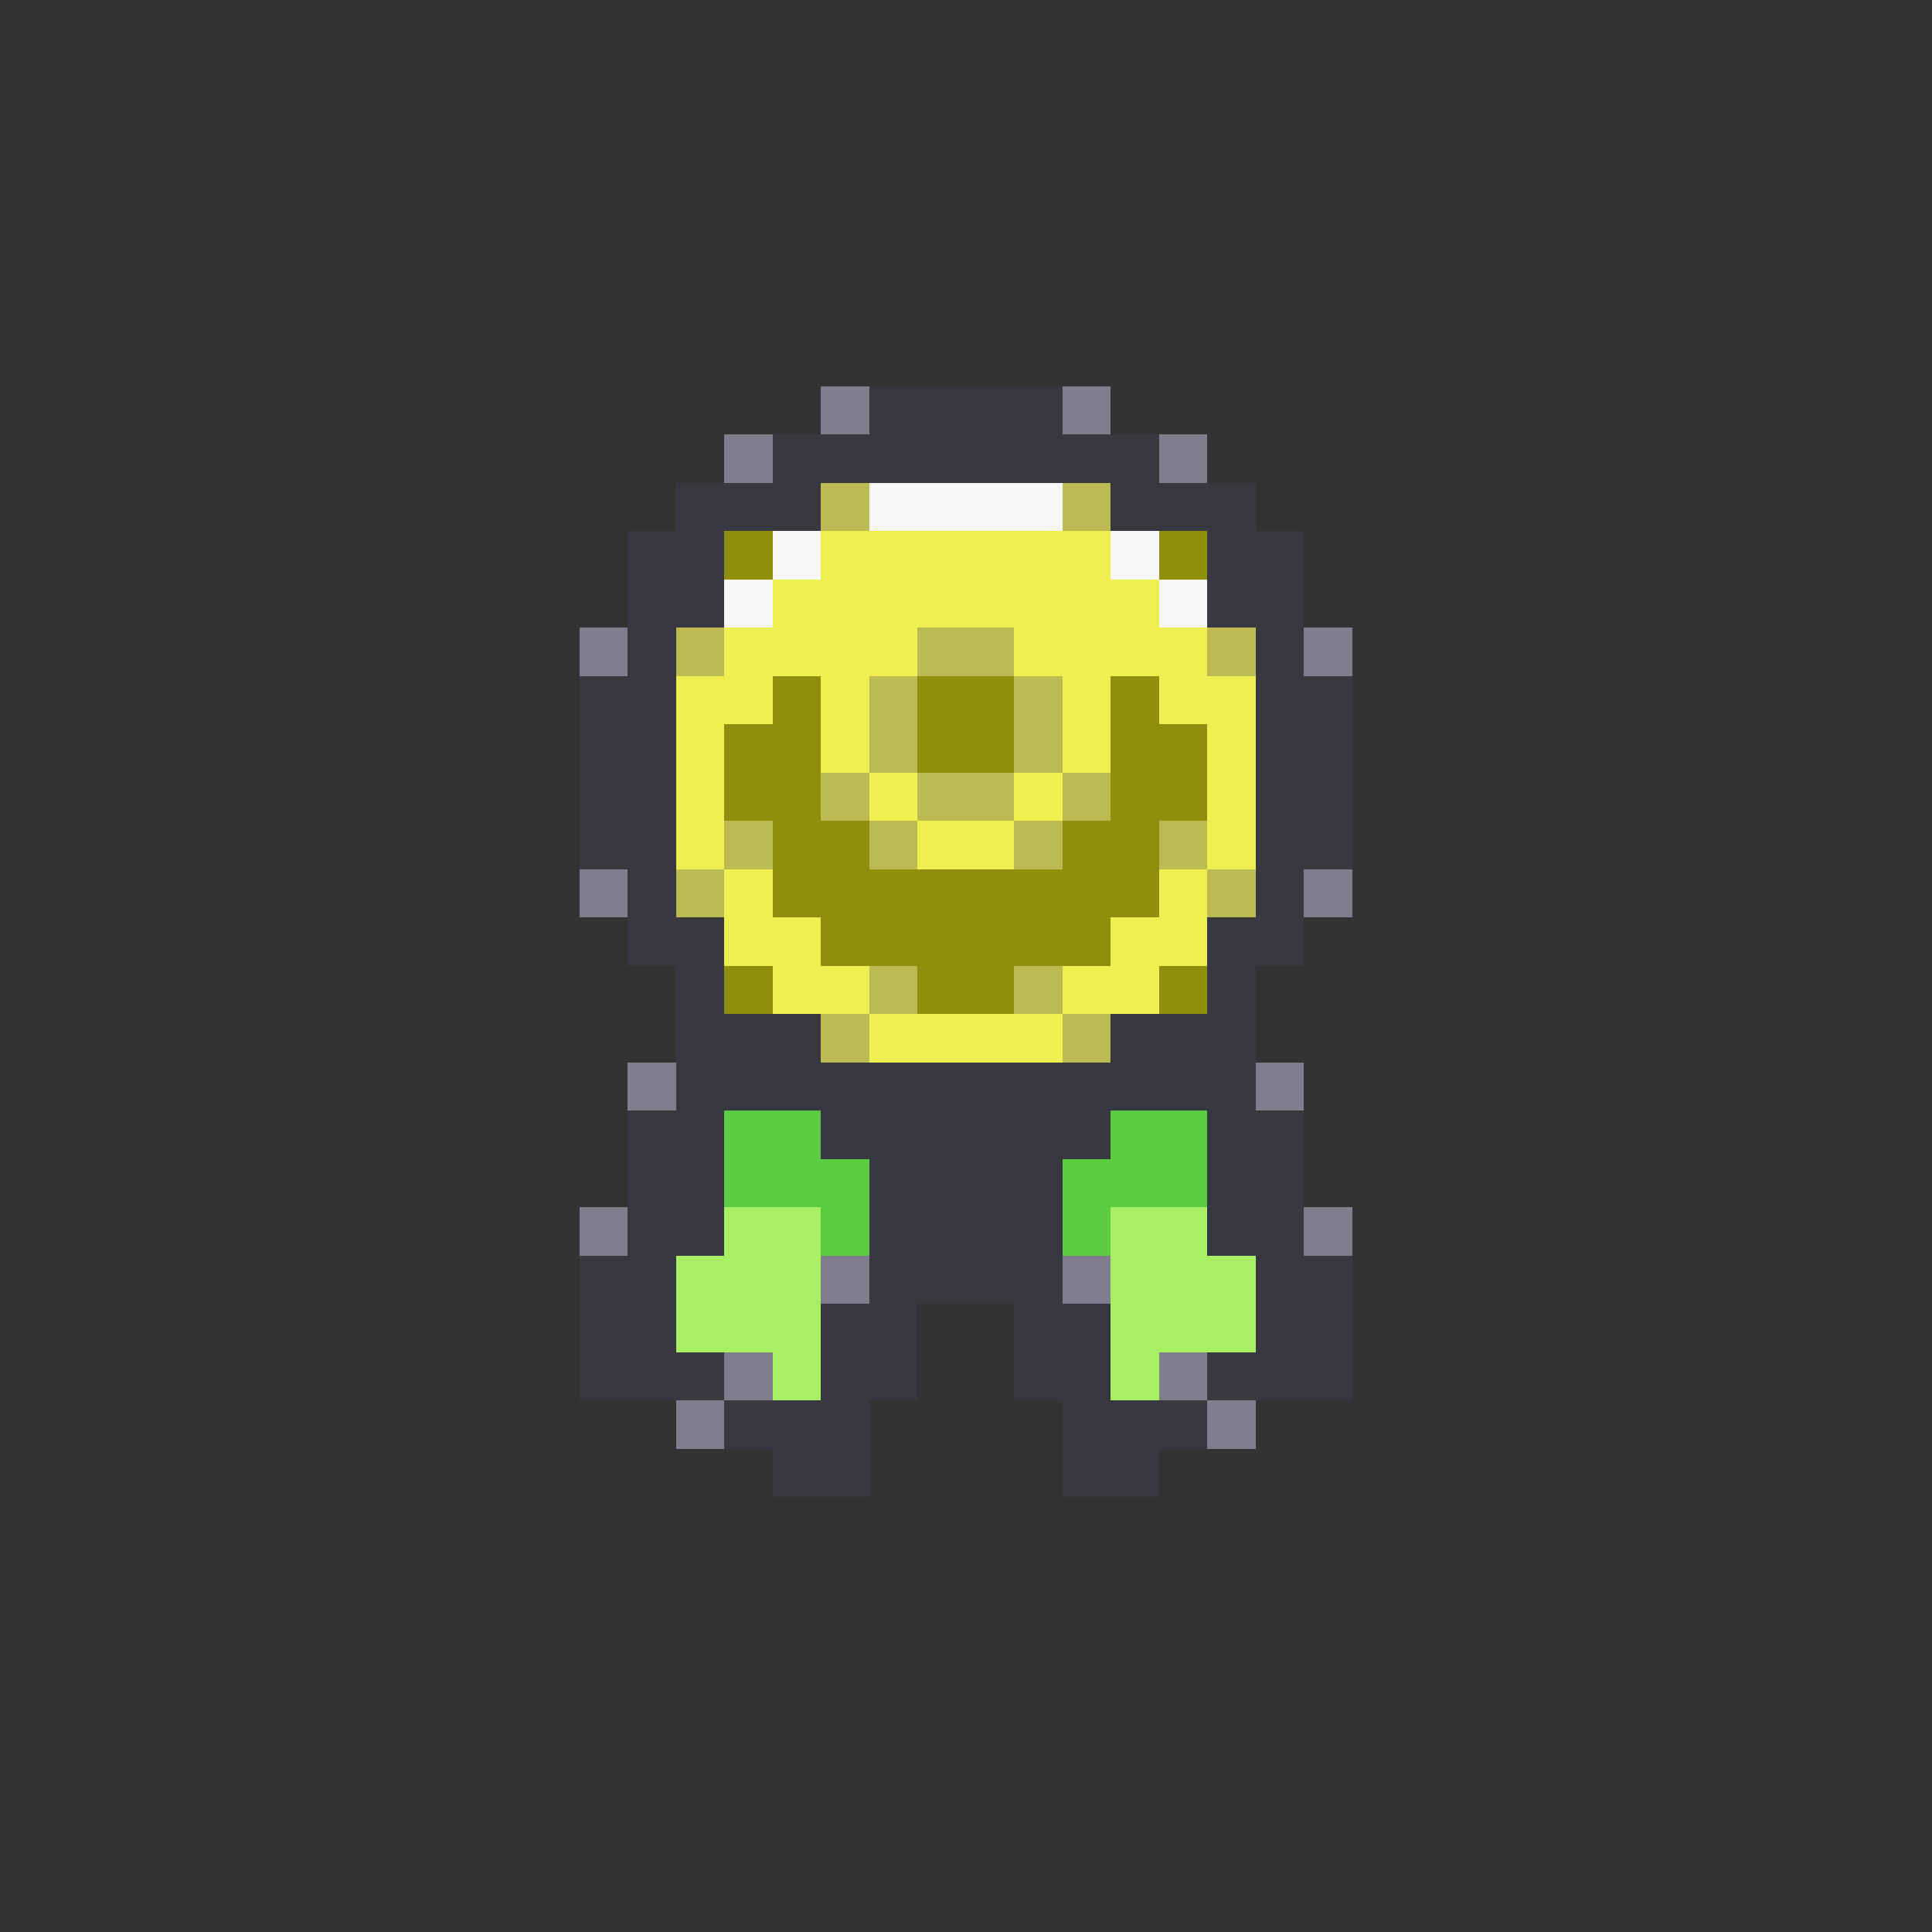 <svg xmlns="http://www.w3.org/2000/svg" viewBox="0 -0.5 40 40" shape-rendering="crispEdges">
<rect x="0" y="-0.5" width="40" height="40" fill="#333333" stroke="none"/>
<path stroke="#7e7e8f" d="M17 8h1M22 8h1M15 9h1M24 9h1M12 13h1M27 13h1M12 18h1M27 18h1M13 22h1M26 22h1M12 25h1M27 25h1M17 26h1M22 26h1M15 28h1M24 28h1M14 29h1M25 29h1" />
<path stroke="#383841" d="M18 8h4M16 9h8M14 10h3M23 10h3M13 11h2M25 11h2M13 12h2M25 12h2M13 13h1M26 13h1M12 14h2M26 14h2M12 15h2M26 15h2M12 16h2M26 16h2M12 17h2M26 17h2M13 18h1M26 18h1M13 19h2M25 19h2M14 20h1M25 20h1M14 21h3M23 21h3M14 22h12M13 23h2M17 23h6M25 23h2M13 24h2M18 24h4M25 24h2M13 25h2M18 25h4M25 25h2M12 26h2M18 26h4M26 26h2M12 27h2M17 27h2M21 27h2M26 27h2M12 28h3M17 28h2M21 28h2M25 28h3M15 29h3M22 29h3M16 30h2M22 30h2" />
<path stroke="#bbbb52" d="M17 10h1M22 10h1M14 13h1M19 13h2M25 13h1M18 14h1M21 14h1M18 15h1M21 15h1M17 16h1M19 16h2M22 16h1M15 17h1M18 17h1M21 17h1M24 17h1M14 18h1M25 18h1M18 20h1M21 20h1M17 21h1M22 21h1" />
<path stroke="#f7f7f7" d="M18 10h4M16 11h1M23 11h1M15 12h1M24 12h1" />
<path stroke="#8f8f0d" d="M15 11h1M24 11h1M16 14h1M19 14h2M23 14h1M15 15h2M19 15h2M23 15h2M15 16h2M23 16h2M16 17h2M22 17h2M16 18h8M17 19h6M15 20h1M19 20h2M24 20h1" />
<path stroke="#efef52" d="M17 11h6M16 12h8M15 13h4M21 13h4M14 14h2M17 14h1M22 14h1M24 14h2M14 15h1M17 15h1M22 15h1M25 15h1M14 16h1M18 16h1M21 16h1M25 16h1M14 17h1M19 17h2M25 17h1M15 18h1M24 18h1M15 19h2M23 19h2M16 20h2M22 20h2M18 21h4" />
<path stroke="#5bcc41" d="M15 23h2M23 23h2M15 24h3M22 24h3M17 25h1M22 25h1" />
<path stroke="#a9ef64" d="M15 25h2M23 25h2M14 26h3M23 26h3M14 27h3M23 27h3M16 28h1M23 28h1" />
</svg>